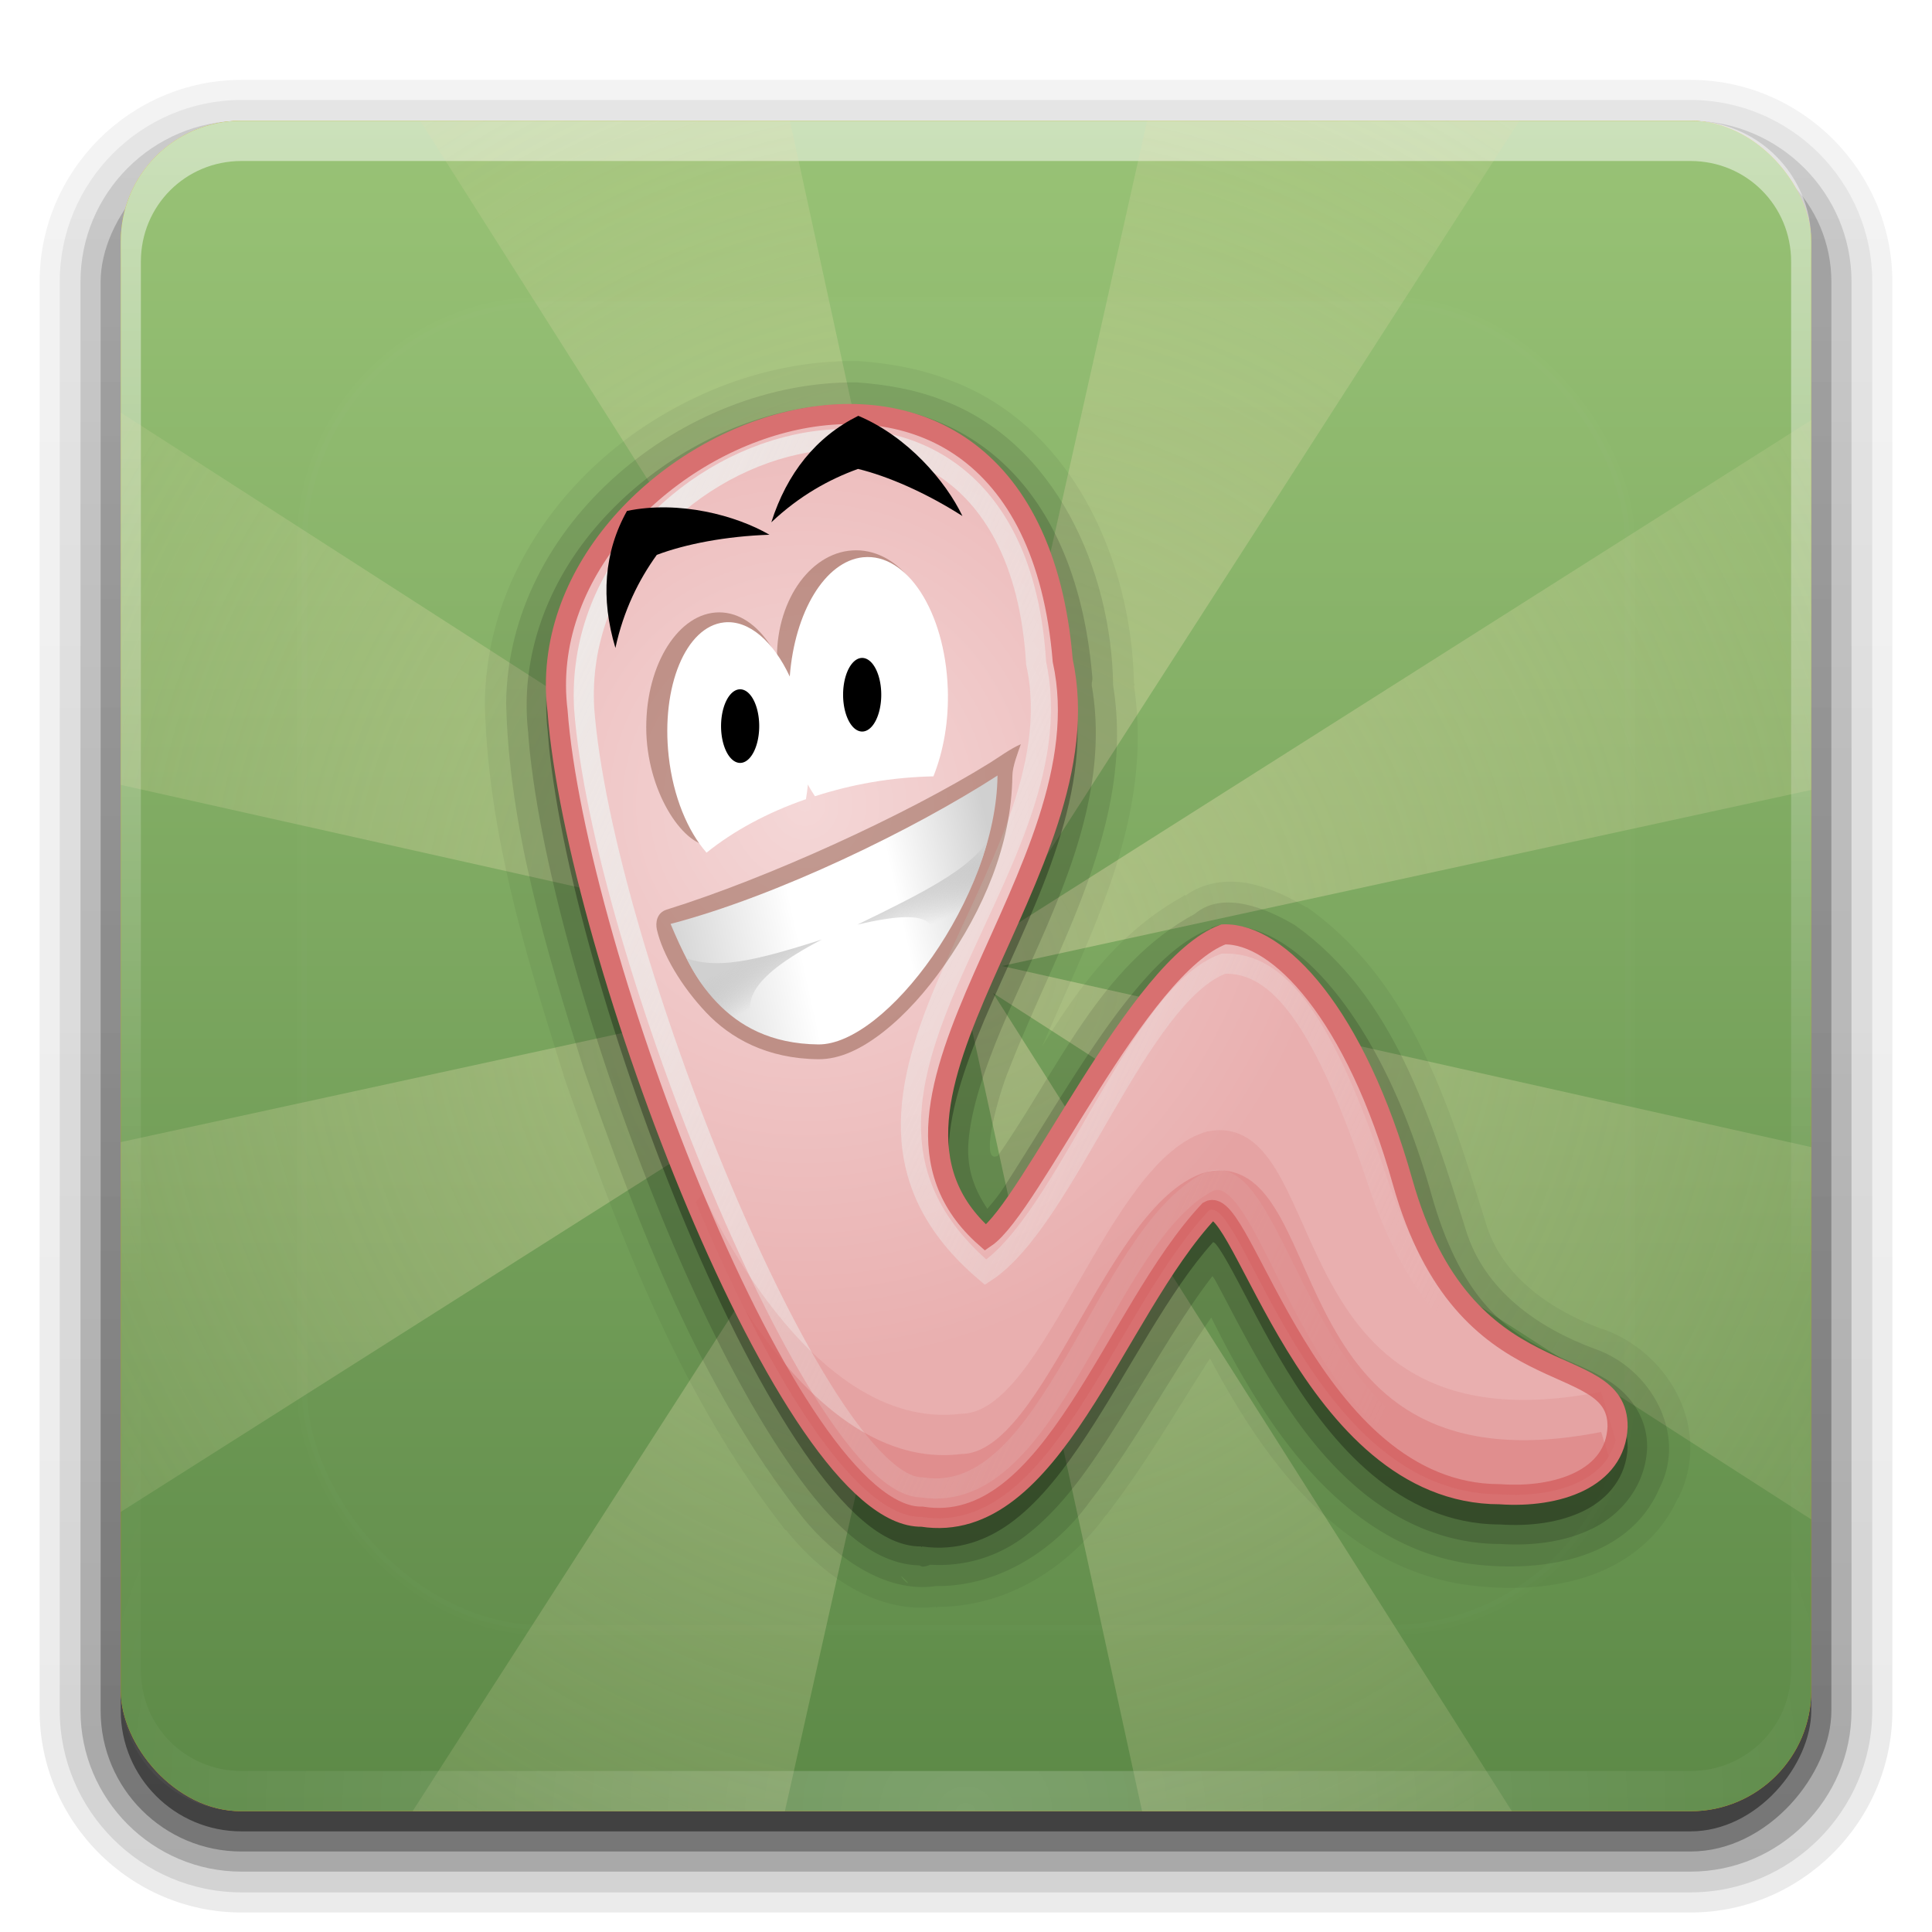 <?xml version="1.0" encoding="UTF-8" standalone="no"?>
<!-- Created with Inkscape (http://www.inkscape.org/) -->

<svg
   xmlns:dc="http://purl.org/dc/elements/1.1/"
   xmlns:cc="http://creativecommons.org/ns#"
   xmlns:rdf="http://www.w3.org/1999/02/22-rdf-syntax-ns#"
   xmlns:svg="http://www.w3.org/2000/svg"
   xmlns="http://www.w3.org/2000/svg"
   xmlns:xlink="http://www.w3.org/1999/xlink"
   xmlns:inkscape="http://www.inkscape.org/namespaces/inkscape"
   version="1.0"
   width="96"
   height="96"
   id="svg2408">
  <defs
     id="defs2410">
    <linearGradient
       id="linearGradient3982">
      <stop
         id="stop3984"
         style="stop-color:#e9ddaf;stop-opacity:1"
         offset="0" />
      <stop
         id="stop3986"
         style="stop-color:#e9ddaf;stop-opacity:0"
         offset="1" />
    </linearGradient>
    <linearGradient
       id="linearGradient3927">
      <stop
         id="stop3929"
         style="stop-color:#5c8947;stop-opacity:1"
         offset="0" />
      <stop
         id="stop3931"
         style="stop-color:#99c376;stop-opacity:1"
         offset="1" />
    </linearGradient>
    <linearGradient
       id="linearGradient3917">
      <stop
         id="stop3919"
         style="stop-color:#f4d7d7;stop-opacity:1"
         offset="0" />
      <stop
         id="stop3921"
         style="stop-color:#e9afaf;stop-opacity:1"
         offset="1" />
    </linearGradient>
    <linearGradient
       id="linearGradient4208">
      <stop
         id="stop4210"
         style="stop-color:#f3840c;stop-opacity:1"
         offset="0" />
      <stop
         id="stop4212"
         style="stop-color:#f2b80c;stop-opacity:1"
         offset="1" />
    </linearGradient>
    <linearGradient
       x1="45.448"
       y1="92.54"
       x2="45.448"
       y2="7.017"
       id="ButtonShadow"
       gradientUnits="userSpaceOnUse"
       gradientTransform="scale(1.006,0.994)">
      <stop
         id="stop3750"
         style="stop-color:#000000;stop-opacity:1"
         offset="0" />
      <stop
         id="stop3752"
         style="stop-color:#000000;stop-opacity:0.588"
         offset="1" />
    </linearGradient>
    <linearGradient
       id="linearGradient3737">
      <stop
         id="stop3739"
         style="stop-color:#ffffff;stop-opacity:1"
         offset="0" />
      <stop
         id="stop3741"
         style="stop-color:#ffffff;stop-opacity:0"
         offset="1" />
    </linearGradient>
    <filter
       color-interpolation-filters="sRGB"
       id="filter3174">
      <feGaussianBlur
         id="feGaussianBlur3176"
         stdDeviation="1.71" />
    </filter>
    <linearGradient
       x1="36.357"
       y1="6"
       x2="36.357"
       y2="63.893"
       id="linearGradient3188"
       xlink:href="#linearGradient3737"
       gradientUnits="userSpaceOnUse" />
    <filter
       x="-0.192"
       y="-0.192"
       width="1.384"
       height="1.384"
       color-interpolation-filters="sRGB"
       id="filter3794">
      <feGaussianBlur
         id="feGaussianBlur3796"
         stdDeviation="5.28" />
    </filter>
    <linearGradient
       x1="48"
       y1="20.221"
       x2="48"
       y2="138.661"
       id="linearGradient3613"
       xlink:href="#linearGradient3737"
       gradientUnits="userSpaceOnUse" />
    <radialGradient
       cx="48"
       cy="90.172"
       r="42"
       fx="48"
       fy="90.172"
       id="radialGradient3619"
       xlink:href="#linearGradient3737"
       gradientUnits="userSpaceOnUse"
       gradientTransform="matrix(1.157,0,0,0.996,-7.551,0.197)" />
    <clipPath
       id="clipPath3613">
      <rect
         width="84"
         height="84"
         rx="6"
         ry="6"
         x="6"
         y="6"
         id="rect3615"
         style="fill:#ffffff;fill-opacity:1;fill-rule:nonzero;stroke:none" />
    </clipPath>
    <linearGradient
       x1="48"
       y1="90"
       x2="48"
       y2="5.988"
       id="linearGradient4206"
       xlink:href="#linearGradient3927"
       gradientUnits="userSpaceOnUse" />
    <linearGradient
       x1="48"
       y1="90"
       x2="48"
       y2="5.988"
       id="linearGradient4214"
       xlink:href="#linearGradient4208"
       gradientUnits="userSpaceOnUse" />
    <linearGradient
       x1="45.448"
       y1="92.54"
       x2="45.448"
       y2="7.017"
       id="ButtonShadow-0"
       gradientUnits="userSpaceOnUse"
       gradientTransform="matrix(1.006,0,0,0.994,100,0)">
      <stop
         id="stop3750-8"
         style="stop-color:#000000;stop-opacity:1"
         offset="0" />
      <stop
         id="stop3752-5"
         style="stop-color:#000000;stop-opacity:0.588"
         offset="1" />
    </linearGradient>
    <linearGradient
       x1="32.251"
       y1="6.132"
       x2="32.251"
       y2="90.239"
       id="linearGradient3780"
       xlink:href="#ButtonShadow-0"
       gradientUnits="userSpaceOnUse"
       gradientTransform="matrix(1.024,0,0,1.012,-1.143,-98.071)" />
    <linearGradient
       x1="32.251"
       y1="6.132"
       x2="32.251"
       y2="90.239"
       id="linearGradient3772"
       xlink:href="#ButtonShadow-0"
       gradientUnits="userSpaceOnUse"
       gradientTransform="matrix(1.024,0,0,1.012,-1.143,-98.071)" />
    <linearGradient
       x1="32.251"
       y1="6.132"
       x2="32.251"
       y2="90.239"
       id="linearGradient3725"
       xlink:href="#ButtonShadow-0"
       gradientUnits="userSpaceOnUse"
       gradientTransform="matrix(1.024,0,0,1.012,-1.143,-98.071)" />
    <linearGradient
       x1="32.251"
       y1="6.132"
       x2="32.251"
       y2="90.239"
       id="linearGradient3721"
       xlink:href="#ButtonShadow-0"
       gradientUnits="userSpaceOnUse"
       gradientTransform="translate(0,-97)" />
    <linearGradient
       x1="32.251"
       y1="6.132"
       x2="32.251"
       y2="90.239"
       id="linearGradient3059"
       xlink:href="#ButtonShadow-0"
       gradientUnits="userSpaceOnUse"
       gradientTransform="matrix(1.024,0,0,1.012,-1.143,-98.071)" />
    <linearGradient
       id="linearGradient2955">
      <stop
         id="stop2957"
         style="stop-color:#d0d0d0;stop-opacity:1"
         offset="0" />
      <stop
         id="stop3689"
         style="stop-color:#ffffff;stop-opacity:1"
         offset="0.4" />
      <stop
         id="stop3709"
         style="stop-color:#ffffff;stop-opacity:1"
         offset="0.7" />
      <stop
         id="stop2959"
         style="stop-color:#d0d0d0;stop-opacity:1"
         offset="1" />
    </linearGradient>
    <linearGradient
       id="linearGradient3714">
      <stop
         id="stop3718"
         style="stop-color:#d0d0d0;stop-opacity:1"
         offset="0" />
      <stop
         id="stop3722"
         style="stop-color:#b0b0b0;stop-opacity:0"
         offset="1" />
    </linearGradient>
    <linearGradient
       id="linearGradient8606">
      <stop
         id="stop8608"
         style="stop-color:#eeeeec;stop-opacity:1"
         offset="0" />
      <stop
         id="stop8610"
         style="stop-color:#eeeeec;stop-opacity:0"
         offset="1" />
    </linearGradient>
    <linearGradient
       x1="301.556"
       y1="483.007"
       x2="308.307"
       y2="497.391"
       id="linearGradient3121"
       xlink:href="#linearGradient3714"
       gradientUnits="userSpaceOnUse"
       gradientTransform="matrix(0.147,0,0,0.147,-0.098,-26.678)" />
    <linearGradient
       x1="222.587"
       y1="499.116"
       x2="337.486"
       y2="473.957"
       id="linearGradient3128"
       xlink:href="#linearGradient2955"
       gradientUnits="userSpaceOnUse"
       gradientTransform="matrix(0.147,0,0,0.147,-0.098,-26.678)" />
    <linearGradient
       x1="0.861"
       y1="4.936"
       x2="45.034"
       y2="25.572"
       id="linearGradient3134"
       xlink:href="#linearGradient8606"
       gradientUnits="userSpaceOnUse"
       gradientTransform="matrix(1.248,0,0,1.248,23.345,15.967)" />
    <radialGradient
       cx="40"
       cy="40.301"
       r="26.876"
       fx="40"
       fy="40.301"
       id="radialGradient3925"
       xlink:href="#linearGradient3917"
       gradientUnits="userSpaceOnUse"
       gradientTransform="matrix(1,0,0,1.039,0,-1.877)" />
    <radialGradient
       cx="48"
       cy="48"
       r="42"
       fx="48"
       fy="48"
       id="radialGradient3988"
       xlink:href="#linearGradient3982"
       gradientUnits="userSpaceOnUse"
       gradientTransform="matrix(1.716,0,1.3855817e-8,1.739,-34.375,-35.46)" />
  </defs>
  <g
     id="layer2"
     style="display:none">
    <rect
       width="86"
       height="85"
       rx="6"
       ry="6"
       x="5"
       y="7"
       id="rect3745"
       style="opacity:0.9;fill:url(#ButtonShadow);fill-opacity:1;fill-rule:nonzero;stroke:none;filter:url(#filter3174)" />
  </g>
  <g
     id="layer4"
     style="display:inline">
    <path
       d="m 12,-95.031 c -5.511,0 -10.031,4.52 -10.031,10.031 l 0,71 c 0,5.511 4.52,10.031 10.031,10.031 l 72,0 c 5.511,0 10.031,-4.52 10.031,-10.031 l 0,-71 c 0,-5.511 -4.52,-10.031 -10.031,-10.031 l -72,0 z"
       transform="scale(1,-1)"
       id="path3786"
       style="opacity:0.08;fill:url(#linearGradient3059);fill-opacity:1;fill-rule:nonzero;stroke:none;display:inline" />
    <path
       d="m 12,-94.031 c -4.972,0 -9.031,4.06 -9.031,9.031 l 0,71 c 0,4.972 4.06,9.031 9.031,9.031 l 72,0 c 4.972,0 9.031,-4.06 9.031,-9.031 l 0,-71 c 0,-4.972 -4.06,-9.031 -9.031,-9.031 l -72,0 z"
       transform="scale(1,-1)"
       id="path3778"
       style="opacity:0.1;fill:url(#linearGradient3780);fill-opacity:1;fill-rule:nonzero;stroke:none;display:inline" />
    <path
       d="m 12,-93 c -4.409,0 -8,3.591 -8,8 l 0,71 c 0,4.409 3.591,8 8,8 l 72,0 c 4.409,0 8,-3.591 8,-8 l 0,-71 c 0,-4.409 -3.591,-8 -8,-8 l -72,0 z"
       transform="scale(1,-1)"
       id="path3770"
       style="opacity:0.2;fill:url(#linearGradient3772);fill-opacity:1;fill-rule:nonzero;stroke:none;display:inline" />
    <rect
       width="86"
       height="85"
       rx="7"
       ry="7"
       x="5"
       y="-92"
       transform="scale(1,-1)"
       id="rect3723"
       style="opacity:0.3;fill:url(#linearGradient3725);fill-opacity:1;fill-rule:nonzero;stroke:none;display:inline" />
    <rect
       width="84"
       height="84"
       rx="6"
       ry="6"
       x="6"
       y="-91"
       transform="scale(1,-1)"
       id="rect3716"
       style="opacity:0.45;fill:url(#linearGradient3721);fill-opacity:1;fill-rule:nonzero;stroke:none;display:inline" />
  </g>
  <g
     id="layer1">
    <rect
       width="84"
       height="84"
       rx="6"
       ry="6"
       x="6"
       y="6"
       id="rect2419"
       style="fill:url(#linearGradient4214);fill-opacity:1;fill-rule:nonzero;stroke:none" />
    <rect
       width="84"
       height="84"
       rx="6"
       ry="6"
       x="6"
       y="6"
       id="rect4204"
       style="fill:url(#linearGradient4206);fill-opacity:1;fill-rule:nonzero;stroke:none" />
    <path
       d="M 12,6 C 8.676,6 6,8.676 6,12 l 0,2 0,68 0,2 c 0,0.335 0.041,0.651 0.094,0.969 0.049,0.296 0.097,0.597 0.188,0.875 0.01,0.03 0.021,0.064 0.031,0.094 0.099,0.288 0.235,0.547 0.375,0.812 0.145,0.274 0.316,0.536 0.5,0.781 0.184,0.246 0.374,0.473 0.594,0.688 0.44,0.428 0.943,0.815 1.5,1.094 0.279,0.14 0.573,0.247 0.875,0.344 -0.256,-0.1 -0.487,-0.236 -0.719,-0.375 -0.007,-0.004 -0.024,0.004 -0.031,0 -0.032,-0.019 -0.062,-0.043 -0.094,-0.062 -0.12,-0.077 -0.231,-0.164 -0.344,-0.25 -0.106,-0.081 -0.213,-0.161 -0.312,-0.25 C 8.478,88.557 8.309,88.373 8.156,88.188 8.049,88.057 7.938,87.922 7.844,87.781 7.819,87.743 7.805,87.695 7.781,87.656 7.716,87.553 7.651,87.452 7.594,87.344 7.493,87.149 7.388,86.928 7.312,86.719 7.305,86.697 7.289,86.678 7.281,86.656 7.249,86.564 7.245,86.469 7.219,86.375 7.188,86.268 7.148,86.172 7.125,86.062 7.052,85.721 7,85.364 7,85 L 7,83 7,15 7,13 C 7,10.218 9.218,8 12,8 l 2,0 68,0 2,0 c 2.782,0 5,2.218 5,5 l 0,2 0,68 0,2 c 0,0.364 -0.052,0.721 -0.125,1.062 -0.044,0.207 -0.088,0.398 -0.156,0.594 -0.008,0.022 -0.023,0.041 -0.031,0.062 -0.063,0.174 -0.138,0.367 -0.219,0.531 -0.042,0.083 -0.079,0.17 -0.125,0.25 -0.055,0.097 -0.127,0.188 -0.188,0.281 -0.094,0.141 -0.205,0.276 -0.312,0.406 -0.143,0.174 -0.303,0.347 -0.469,0.5 -0.011,0.01 -0.02,0.021 -0.031,0.031 -0.138,0.126 -0.285,0.234 -0.438,0.344 -0.103,0.073 -0.204,0.153 -0.312,0.219 -0.007,0.004 -0.024,-0.004 -0.031,0 -0.232,0.139 -0.463,0.275 -0.719,0.375 0.302,-0.097 0.596,-0.204 0.875,-0.344 0.557,-0.279 1.06,-0.666 1.5,-1.094 0.22,-0.214 0.409,-0.442 0.594,-0.688 0.184,-0.246 0.355,-0.508 0.5,-0.781 0.14,-0.265 0.276,-0.525 0.375,-0.812 0.01,-0.031 0.021,-0.063 0.031,-0.094 0.09,-0.278 0.139,-0.579 0.188,-0.875 C 89.959,84.651 90,84.335 90,84 l 0,-2 0,-68 0,-2 C 90,8.676 87.324,6 84,6 L 12,6 z"
       inkscape:connector-curvature="0"
       id="rect3728"
       style="opacity:0.5;fill:url(#linearGradient3188);fill-opacity:1;fill-rule:nonzero;stroke:none" />
    <path
       d="M 12,90 C 8.676,90 6,87.324 6,84 L 6,82 6,14 6,12 c 0,-0.335 0.041,-0.651 0.094,-0.969 0.049,-0.296 0.097,-0.597 0.188,-0.875 C 6.291,10.126 6.302,10.093 6.312,10.062 6.411,9.775 6.547,9.515 6.688,9.25 6.832,8.976 7.003,8.714 7.188,8.469 7.372,8.223 7.561,7.995 7.781,7.781 8.221,7.353 8.724,6.967 9.281,6.688 9.56,6.548 9.855,6.441 10.156,6.344 9.9,6.444 9.67,6.58 9.438,6.719 c -0.007,0.004 -0.024,-0.004 -0.031,0 -0.032,0.019 -0.062,0.043 -0.094,0.062 -0.12,0.077 -0.231,0.164 -0.344,0.25 -0.106,0.081 -0.213,0.161 -0.312,0.25 C 8.478,7.443 8.309,7.627 8.156,7.812 8.049,7.943 7.938,8.078 7.844,8.219 7.819,8.257 7.805,8.305 7.781,8.344 7.716,8.447 7.651,8.548 7.594,8.656 7.493,8.851 7.388,9.072 7.312,9.281 7.305,9.303 7.289,9.322 7.281,9.344 7.249,9.436 7.245,9.531 7.219,9.625 7.188,9.732 7.148,9.828 7.125,9.938 7.052,10.279 7,10.636 7,11 l 0,2 0,68 0,2 c 0,2.782 2.218,5 5,5 l 2,0 68,0 2,0 c 2.782,0 5,-2.218 5,-5 l 0,-2 0,-68 0,-2 C 89,10.636 88.948,10.279 88.875,9.938 88.831,9.731 88.787,9.54 88.719,9.344 88.711,9.322 88.695,9.303 88.688,9.281 88.625,9.108 88.549,8.914 88.469,8.75 88.427,8.667 88.39,8.58 88.344,8.5 88.289,8.403 88.217,8.312 88.156,8.219 88.062,8.078 87.951,7.943 87.844,7.812 87.701,7.638 87.541,7.466 87.375,7.312 87.364,7.302 87.355,7.291 87.344,7.281 87.205,7.156 87.059,7.047 86.906,6.938 86.804,6.864 86.702,6.784 86.594,6.719 c -0.007,-0.004 -0.024,0.004 -0.031,0 -0.232,-0.139 -0.463,-0.275 -0.719,-0.375 0.302,0.097 0.596,0.204 0.875,0.344 0.557,0.279 1.06,0.666 1.5,1.094 0.22,0.214 0.409,0.442 0.594,0.688 0.184,0.246 0.355,0.508 0.5,0.781 0.14,0.265 0.276,0.525 0.375,0.812 0.01,0.031 0.021,0.063 0.031,0.094 0.09,0.278 0.139,0.579 0.188,0.875 C 89.959,11.349 90,11.665 90,12 l 0,2 0,68 0,2 c 0,3.324 -2.676,6 -6,6 l -72,0 z"
       inkscape:connector-curvature="0"
       id="path3615"
       style="opacity:0.2;fill:url(#radialGradient3619);fill-opacity:1;fill-rule:nonzero;stroke:none" />
    <path
       d="M 20.875,6 46.656,46.656 6,20.5 6,39 46.219,48 6,56.75 6,75.125 46.656,49.344 20.5,90 39,90 48,49.781 56.75,90 75.125,90 49.344,49.344 90,75.5 90,57 49.781,48 90,39.25 90,20.875 49.344,46.656 75.5,6 57,6 48,46.219 39.25,6 20.875,6 z"
       inkscape:connector-curvature="0"
       id="path4141"
       style="opacity:0.45;fill:url(#radialGradient3988);fill-opacity:1;stroke:none" />
  </g>
  <g
     id="layer5">
    <rect
       width="66"
       height="66"
       rx="12"
       ry="12"
       x="15"
       y="15"
       clip-path="url(#clipPath3613)"
       id="rect3171"
       style="opacity:0.1;fill:url(#linearGradient3613);fill-opacity:1;fill-rule:nonzero;stroke:#ffffff;stroke-width:0.5;stroke-linecap:round;stroke-linejoin:miter;stroke-miterlimit:4;stroke-opacity:1;stroke-dasharray:none;stroke-dashoffset:0;filter:url(#filter3794)" />
  </g>
  <g
     id="layer3">
    <path
       d="m 42.562,17.938 c -9.19,-0.08 -18.368,7.401 -18.469,17 a 1.057,1.057 0 0 0 0,0.031 C 24.233,41.32 26.144,47.515 28,53.406 a 1.057,1.057 0 0 0 0,0.031 c 2.727,7.815 5.748,15.871 11.031,22.594 a 1.057,1.057 0 0 0 0.031,0 c 1.67,2.088 4.367,4.184 7.438,3.812 l 0,0.031 c 0.055,5.87e-4 0.102,-0.031 0.156,-0.031 3.38,-0.025 6.369,-1.915 8.281,-4.531 l 0.031,0 c 0.005,-0.006 -0.005,-0.025 0,-0.031 1.967,-2.529 3.501,-5.223 5.156,-7.781 2.635,4.94 6.308,10.166 12.5,11.219 a 1.057,1.057 0 0 0 0.031,0 c 1.862,0.276 4.011,0.291 6,-0.312 1.955,-0.593 3.776,-1.867 4.719,-3.969 l 0.031,0 c 0.011,-0.021 0.021,-0.041 0.031,-0.062 0.005,-0.01 -0.005,-0.022 0,-0.031 0.811,-1.648 0.682,-3.509 -0.062,-5 -0.754,-1.512 -2.1,-2.734 -3.75,-3.312 -0.009,-0.003 -0.022,0.003 -0.031,0 -2.629,-0.975 -4.97,-2.646 -5.75,-5.219 -1.719,-5.503 -3.565,-11.936 -8.875,-15.719 A 1.057,1.057 0 0 0 64.875,45.062 C 64.127,44.616 63.174,44.131 62.094,43.906 61.083,43.696 59.887,43.794 58.906,44.5 L 58.875,44.469 c -0.048,0.026 -0.078,0.067 -0.125,0.094 -0.019,0.016 -0.043,0.015 -0.062,0.031 -3.155,1.778 -5.144,4.563 -6.906,7.406 2.337,-5.499 5.571,-11.272 4.562,-17.938 l 0.031,0 c -7.25e-4,-0.052 -0.03,-0.104 -0.031,-0.156 C 56.212,27.926 53.349,21.154 47.156,18.875 45.682,18.305 44.129,18.046 42.625,17.938 a 1.057,1.057 0 0 0 -0.062,0 z"
       id="path3956"
       style="opacity:0.05;fill:#000000;fill-opacity:1;fill-rule:evenodd;stroke:none" />
    <path
       d="m 42.562,19 c -8.603,-0.075 -17.319,7.015 -17.412,15.932 0.135,6.154 1.994,12.282 3.847,18.165 2.721,7.797 5.719,15.727 10.87,22.281 1.556,1.944 4.101,3.811 6.632,3.434 3.052,0.033 5.851,-1.713 7.622,-4.155 2.259,-2.9 3.972,-6.174 6.065,-9.189 2.628,5.264 6.346,11.137 12.63,12.205 3.479,0.516 8.064,-0.036 9.643,-3.728 1.393,-2.697 -0.446,-5.963 -3.207,-6.918 -2.819,-1.039 -5.502,-2.903 -6.416,-5.917 C 71.116,55.6 69.288,49.493 64.348,45.974 62.977,45.155 60.779,44.222 59.375,45.406 c -4.724,2.554 -6.836,7.818 -9.788,12.021 -0.974,0.512 0.068,-3.167 0.532,-4.246 C 52.496,47.05 56.421,40.926 55.312,34.062 55.233,28.374 52.471,21.959 46.775,19.862 45.431,19.343 43.994,19.104 42.562,19 z m 2.219,59.312 c 0.724,0.644 0.08,0.267 0,0 z"
       inkscape:connector-curvature="0"
       id="path3950"
       style="opacity:0.1;fill:#000000;fill-opacity:1;fill-rule:evenodd;stroke:none" />
    <path
       d="m 42.531,20.094 c -1.314,-0.033 -2.646,0.137 -3.938,0.469 -3.448,0.885 -6.719,2.936 -9.062,5.719 -2.328,2.765 -3.721,6.353 -3.281,10.156 -0.012,-0.158 -0.013,-0.144 0,0.031 6.79e-4,0.009 -6.89e-4,0.022 0,0.031 0.481,6.29 3.395,16.305 7.031,24.938 1.825,4.331 3.848,8.269 5.875,11.219 1.014,1.475 2.02,2.712 3.094,3.625 1.032,0.878 2.182,1.474 3.438,1.5 0.043,0.005 0.012,0.031 0.062,0.031 0.055,0.007 0.027,0.033 0.094,0.031 a 0.961,0.961 0 0 0 0.375,-0.094 c 1.788,0.108 3.438,-0.43 4.781,-1.469 1.49,-1.152 2.694,-2.734 3.812,-4.438 1.922,-2.927 3.642,-6.121 5.438,-8.438 0.065,0.115 0.086,0.122 0.156,0.25 0.663,1.216 1.559,3.041 2.719,4.938 1.16,1.897 2.582,3.885 4.438,5.438 1.844,1.543 4.179,2.669 6.906,2.688 0.011,7.2e-5 0.02,-3.8e-5 0.031,0 0.011,6.94e-4 0.021,-6.68e-4 0.031,0 1.601,0.102 3.237,-0.091 4.625,-0.781 1.45,-0.721 2.617,-2.16 2.688,-4 a 0.961,0.961 0 0 0 0,-0.031 c 0.015,-1.521 -0.906,-2.67 -1.938,-3.312 -0.97,-0.604 -1.991,-0.937 -3.031,-1.469 -2.103,-1.075 -4.304,-2.629 -5.75,-7.781 -1.211,-4.314 -2.85,-7.572 -4.594,-9.812 -1.735,-2.229 -3.676,-3.612 -5.75,-3.562 l -0.031,0 -0.062,0 a 0.961,0.961 0 0 0 -0.406,0.094 0.961,0.961 0 0 0 -0.031,0 l -0.062,0.031 0,0.031 c -1.472,0.57 -2.675,1.745 -3.844,3.156 -1.199,1.448 -2.351,3.191 -3.438,4.906 -1.083,1.711 -2.109,3.389 -2.969,4.719 -0.393,0.608 -0.589,0.804 -0.875,1.156 -0.687,-1.015 -1.041,-2.062 -0.938,-3.344 0.15,-1.861 0.976,-4.128 2.062,-6.594 2.109,-4.786 5.062,-10.316 4.062,-16.062 -0.002,-0.011 0.002,-0.021 0,-0.031 a 0.961,0.961 0 0 0 0,-0.094 0.961,0.961 0 0 0 0.031,-0.25 C 53.816,28.052 51.73,24.24 48.75,22.125 c -1.482,-1.052 -3.163,-1.678 -4.906,-1.906 -0.434,-0.057 -0.874,-0.114 -1.312,-0.125 z"
       id="path3946"
       style="opacity:0.15;fill:#000000;fill-opacity:1;fill-rule:evenodd;stroke:none" />
    <path
       d="m 42.5,21.062 c -1.216,-0.03 -2.441,0.126 -3.656,0.438 -3.24,0.831 -6.354,2.785 -8.562,5.406 -2.201,2.614 -3.489,5.942 -3.062,9.469 6.66e-4,0.009 -6.76e-4,0.022 0,0.031 0.458,6.067 3.329,16.09 6.938,24.656 1.807,4.289 3.813,8.198 5.781,11.062 0.984,1.432 1.964,2.61 2.938,3.438 0.952,0.809 1.897,1.278 2.875,1.281 0.023,7.8e-5 0.04,0.032 0.062,0.031 l 0,-0.031 c 1.735,0.251 3.267,-0.286 4.594,-1.312 1.344,-1.039 2.499,-2.552 3.594,-4.219 2.137,-3.254 4.064,-7.141 6.281,-9.594 0.038,0.032 0.066,0.024 0.125,0.094 0.219,0.259 0.502,0.748 0.844,1.375 0.684,1.254 1.558,3.059 2.688,4.906 1.129,1.847 2.516,3.737 4.25,5.188 1.727,1.445 3.832,2.46 6.312,2.469 0.011,3.8e-5 0.02,0 0.031,0 1.495,0.102 2.992,-0.093 4.188,-0.688 1.204,-0.598 2.1,-1.688 2.156,-3.156 0.012,-1.161 -0.633,-1.98 -1.469,-2.5 -0.835,-0.52 -1.858,-0.87 -2.969,-1.438 -2.222,-1.135 -4.744,-3.01 -6.25,-8.375 -1.185,-4.22 -2.762,-7.357 -4.406,-9.469 -1.644,-2.112 -3.38,-3.237 -5,-3.188 l -0.094,0 -0.062,0.031 c -1.226,0.445 -2.376,1.543 -3.531,2.938 -1.155,1.394 -2.3,3.083 -3.375,4.781 -1.075,1.698 -2.094,3.398 -2.969,4.75 -0.741,1.146 -1.318,1.835 -1.75,2.25 -1.464,-1.493 -1.997,-3.132 -1.844,-5.031 0.168,-2.076 1.058,-4.413 2.156,-6.906 2.188,-4.968 5.131,-10.505 3.969,-15.969 l 0.031,0 c -0.449,-5.44 -2.417,-8.952 -5.125,-10.875 -1.354,-0.961 -2.874,-1.541 -4.469,-1.75 C 43.32,21.104 42.905,21.073 42.5,21.062 z"
       inkscape:connector-curvature="0"
       id="path3933"
       style="opacity:0.3;fill:#000000;fill-opacity:1;fill-rule:evenodd;stroke:none" />
    <path
       d="m 27.705,35.332 c 0.885,11.89 11.546,40.163 18.112,40.031 6.47,1.013 9.504,-10.129 14.256,-15.193 1.648,-0.989 5.009,14.077 14.457,14.077 2.873,0.205 5.747,-0.779 5.846,-3.349 0.04,-4.012 -7.604,-1.209 -10.681,-12.168 C 67.352,50.386 63.532,46.346 60.797,46.429 56.548,47.973 51.242,59.954 48.975,61.498 41.268,54.713 55.096,43.305 52.806,32.822 51.045,11.463 26.031,21.812 27.705,35.332 z"
       inkscape:connector-curvature="0"
       id="path5054"
       style="fill:url(#radialGradient3925);fill-opacity:1;fill-rule:evenodd;stroke:#d87070;stroke-width:1px;stroke-linecap:butt;stroke-linejoin:miter;stroke-opacity:1" />
    <path
       d="m 29.026,35.2 c 0.885,11.89 11.678,38.709 16.791,38.709 6.47,1.013 8.976,-12.507 14.256,-15.193 3.366,-1.385 4.876,14.077 14.325,14.077 2.873,0.205 4.558,-0.119 4.525,-1.764 C 79.359,68.471 72.107,69.659 68.506,58.861 65.767,50.65 63.532,47.799 60.797,47.883 56.548,49.426 52.96,60.614 48.975,63.215 38.494,54.317 53.775,43.437 51.485,32.954 50.384,14.37 28.277,21.812 29.026,35.2 z"
       inkscape:connector-curvature="0"
       id="path6834"
       style="fill:none;stroke:url(#linearGradient3134);stroke-width:1px;stroke-linecap:butt;stroke-linejoin:miter;stroke-opacity:1" />
    <path
       d="m 50.726,36.978 c -0.533,0.232 -1.064,0.632 -1.557,0.938 -4.14,2.571 -10.999,5.713 -16.036,7.28 -0.506,0.157 -0.569,0.658 -0.492,0.998 0.277,1.216 1.204,2.797 2.433,4.102 1.229,1.305 3.042,2.308 5.578,2.336 1.107,0.012 2.193,-0.536 3.256,-1.37 1.063,-0.835 2.105,-1.988 3.04,-3.33 1.87,-2.683 3.315,-5.909 3.357,-9.391 0.006,-0.464 0.267,-1.123 0.421,-1.564 z m -2.017,2.953 c -0.357,2.458 -1.515,5.077 -2.966,7.16 -0.866,1.243 -1.829,2.296 -2.741,3.012 -0.912,0.716 -1.769,1.064 -2.336,1.058 -2.173,-0.024 -3.514,-0.803 -4.521,-1.872 -0.806,-0.856 -1.338,-1.907 -1.794,-2.916 4.772,-1.379 10.344,-4.022 14.357,-6.443 z"
       inkscape:connector-curvature="0"
       id="path2951"
       style="fill:#571e00;fill-opacity:0.322;stroke:none" />
    <path
       d="m 38.234,26.571 c -2.158,0.073 -4.162,0.459 -5.598,1 -0.894,1.24 -1.651,2.753 -2.056,4.625 -0.737,-2.44 -0.57,-4.764 0.575,-6.808 2.597,-0.536 5.426,0.223 7.08,1.183 z"
       inkscape:connector-curvature="0"
       id="path2184"
       style="fill:#000000;fill-opacity:1;stroke:none" />
    <path
       d="m 47.82,25.639 c -1.822,-1.16 -3.693,-1.974 -5.184,-2.339 -1.438,0.518 -2.918,1.338 -4.31,2.654 0.771,-2.43 2.222,-4.252 4.322,-5.292 2.445,1.025 4.351,3.251 5.173,4.977 z"
       inkscape:connector-curvature="0"
       id="path2186"
       style="fill:#000000;fill-opacity:1;stroke:none" />
    <path
       d="m 33.32,45.909 c 5.317,-1.392 12.072,-4.681 16.246,-7.374 -0.062,6.087 -5.559,13.399 -8.907,13.362 -4.71,-0.052 -6.311,-3.561 -7.339,-5.989 z"
       inkscape:connector-curvature="0"
       id="path2196"
       style="fill:url(#linearGradient3128);fill-opacity:1;stroke:none" />
    <path
       d="m 39.358,36.133 c 0.45,-5.68 -2.242,3.386 -4.128,5.889 -1.325,-0.056 -3.119,-2.739 -3.119,-5.889 0,-3.149 1.623,-5.705 3.624,-5.705 2,0 3.624,2.556 3.624,5.705 z"
       inkscape:connector-curvature="0"
       id="path2210"
       style="fill:#571e00;fill-opacity:0.322;stroke:none" />
    <path
       d="m 46.47,32.664 c 0,2.937 -1.762,5.32 -3.932,5.32 -2.17,0 -3.932,-2.383 -3.932,-5.32 0,-2.937 1.762,-5.32 3.932,-5.32 2.17,0 3.932,2.383 3.932,5.32 z"
       inkscape:connector-curvature="0"
       id="path2212"
       style="fill:#571e00;fill-opacity:0.322;stroke:none" />
    <path
       d="m 42.89,27.689 c -1.906,0.194 -3.405,2.736 -3.647,5.928 -0.806,-1.729 -2.02,-2.821 -3.261,-2.69 -1.903,0.201 -3.138,3.18 -2.755,6.65 0.222,2.01 0.947,3.726 1.881,4.792 1.327,-1.072 3.01,-1.99 4.939,-2.658 0.038,-0.238 0.075,-0.48 0.097,-0.731 0.104,0.217 0.232,0.39 0.35,0.584 0.893,-0.286 1.83,-0.525 2.81,-0.694 1.049,-0.182 2.077,-0.271 3.077,-0.294 0.495,-1.237 0.775,-2.752 0.713,-4.383 -0.145,-3.81 -2.03,-6.723 -4.203,-6.503 z"
       inkscape:connector-curvature="0"
       id="path2198"
       style="fill:#ffffff;fill-opacity:1;stroke:none" />
    <path
       d="m 43.789,34.521 a 0.948,1.829 0 0 1 -1.896,0 0.948,1.829 0 1 1 1.896,0 z"
       inkscape:connector-curvature="0"
       id="path2944"
       style="fill:#000000;fill-opacity:1;stroke:none" />
    <path
       d="m 49.058,41.817 c -0.978,1.402 -3.031,2.468 -6.452,4.125 3.901,-0.902 3.825,-0.029 3.95,1.274 0.853,-1.294 1.975,-3.318 2.502,-5.399 z m -8.218,4.866 c -3.618,1.165 -5.21,1.435 -6.723,0.943 0.773,1.607 2.015,2.941 3.426,3.596 -0.592,-1.316 -0.59,-2.507 3.297,-4.539 z"
       inkscape:connector-curvature="0"
       id="rect2946"
       style="fill:url(#linearGradient3121);fill-opacity:1;stroke:none" />
    <path
       d="m 37.725,36.08 a 0.948,1.829 0 0 1 -1.896,0 0.948,1.829 0 1 1 1.896,0 z"
       inkscape:connector-curvature="0"
       id="path8632"
       style="fill:#000000;fill-opacity:1;stroke:none" />
    <path
       d="M 60.594,56.156 C 60.41,56.155 60.202,56.185 60,56.219 55.01,57.567 51.931,70.25 47.75,70.25 40.159,71.195 34.938,59.312 34.938,59.312 l -0.375,0.406 c 3.607,8.595 7.951,15.723 11.25,15.656 6.47,1.013 9.498,-10.154 14.25,-15.219 1.648,-0.989 5.02,14.094 14.469,14.094 2.612,0.186 5.222,-0.611 5.75,-2.688 L 79.562,69.156 c -16.07,3.136 -13.273,-12.971 -18.969,-13 z"
       inkscape:connector-curvature="0"
       id="path3968"
       style="opacity:0.15;fill:#d35f5f;stroke:none" />
    <path
       d="M 60.594,58.156 C 60.41,58.155 60.202,58.185 60,58.219 55.01,59.567 51.931,72.25 47.75,72.25 c -4.691,0.584 -8.479,-3.712 -10.688,-7.094 2.988,5.947 6.185,10.27 8.75,10.219 6.47,1.013 9.498,-10.154 14.25,-15.219 1.648,-0.989 5.02,14.094 14.469,14.094 2.243,0.16 4.483,-0.398 5.406,-1.875 l -0.375,-1.219 c -16.07,3.136 -13.273,-12.971 -18.969,-13 z"
       inkscape:connector-curvature="0"
       id="path3977"
       style="opacity:0.3;fill:#d35f5f;stroke:none" />
  </g>
</svg>
